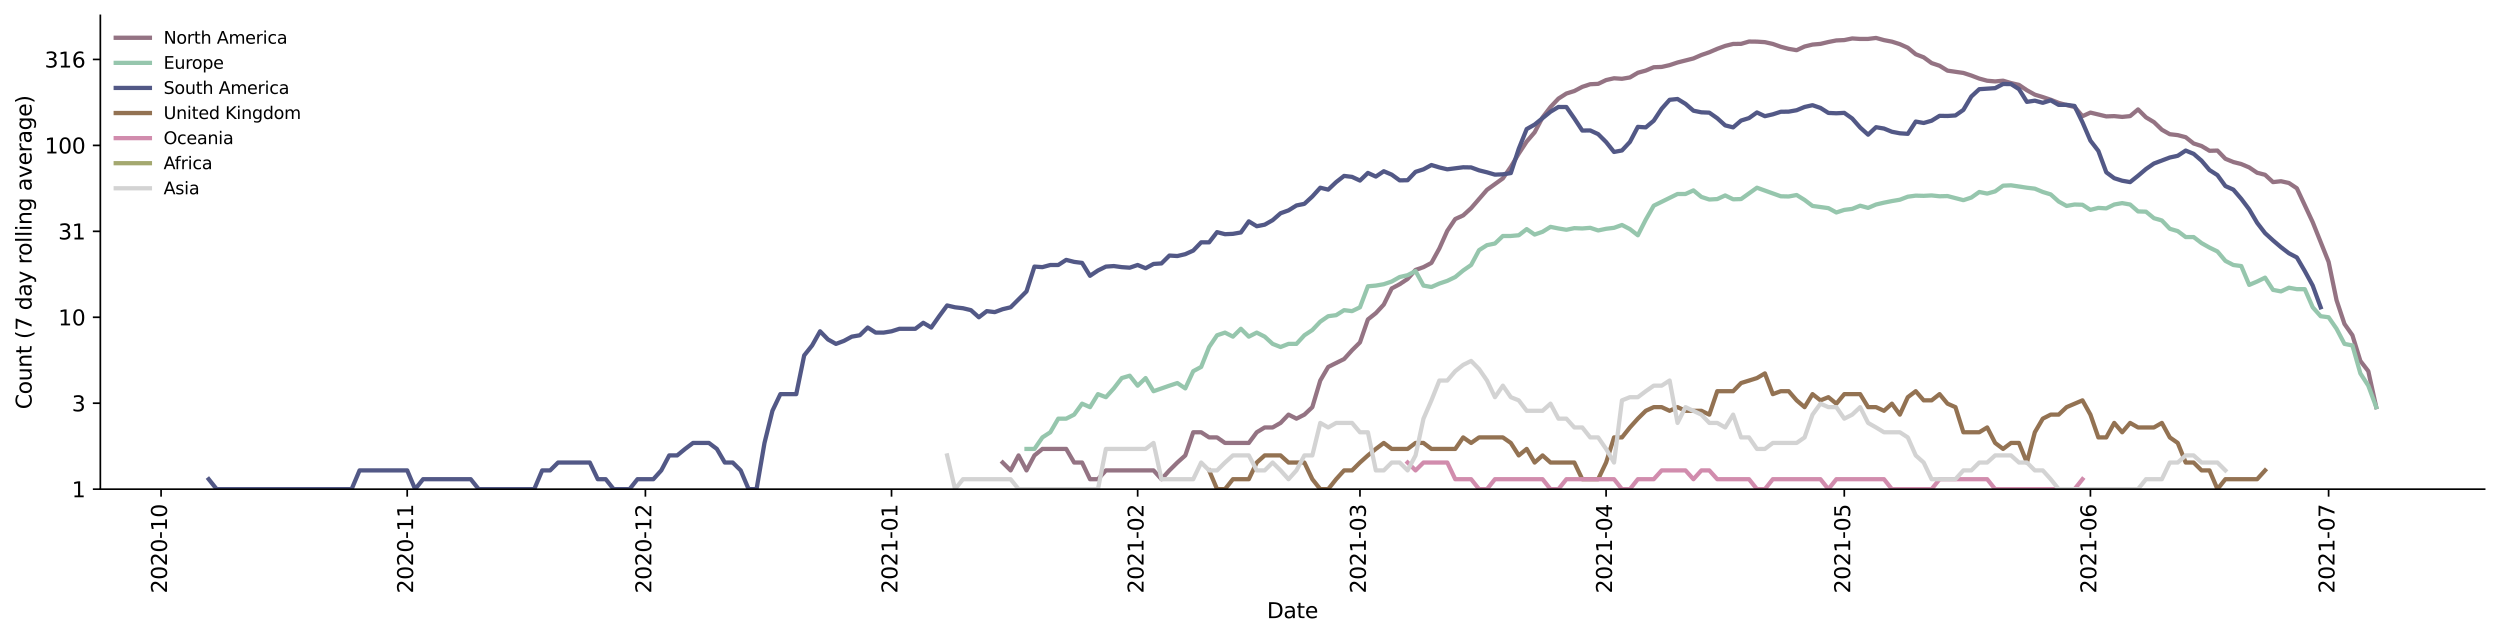 <?xml version="1.0" encoding="utf-8" standalone="no"?>
<!DOCTYPE svg PUBLIC "-//W3C//DTD SVG 1.1//EN"
  "http://www.w3.org/Graphics/SVG/1.1/DTD/svg11.dtd">
<svg height="298.621pt" version="1.1" viewBox="0 0 1170.166 298.621" width="1170.166pt" xmlns="http://www.w3.org/2000/svg" xmlns:xlink="http://www.w3.org/1999/xlink">
 <defs>
  <style type="text/css">*{stroke-linecap:butt;stroke-linejoin:round;}</style>
 </defs>
 <g id="figure_1">
  <g id="patch_1">
   <path d="M 0 298.621 
L 1170.166 298.621 
L 1170.166 0 
L 0 0 
z
" style="fill:#ffffff;"/>
  </g>
  <g id="axes_1">
   <g id="patch_2">
    <path d="M 46.966 228.96 
L 1162.966 228.96 
L 1162.966 7.2 
L 46.966 7.2 
z
" style="fill:#ffffff;"/>
   </g>
   <g id="matplotlib.axis_1">
    <g id="xtick_1">
     <g id="line2d_1">
      <defs>
       <path d="M 0 0 
L 0 3.5 
" id="m2025fc8274" style="stroke:#000000;stroke-width:0.8;"/>
      </defs>
      <g>
       <use style="stroke:#000000;stroke-width:0.8;" x="75.395" xlink:href="#m2025fc8274" y="228.96"/>
      </g>
     </g>
     <g id="text_1">
      <!-- 2020-10 -->
      <g transform="translate(78.155 277.743)rotate(-90)scale(0.1 -0.1)">
       <defs>
        <path d="M 1228 531 
L 3431 531 
L 3431 0 
L 469 0 
L 469 531 
Q 828 903 1448 1529 
Q 2069 2156 2228 2338 
Q 2531 2678 2651 2914 
Q 2772 3150 2772 3378 
Q 2772 3750 2511 3984 
Q 2250 4219 1831 4219 
Q 1534 4219 1204 4116 
Q 875 4013 500 3803 
L 500 4441 
Q 881 4594 1212 4672 
Q 1544 4750 1819 4750 
Q 2544 4750 2975 4387 
Q 3406 4025 3406 3419 
Q 3406 3131 3298 2873 
Q 3191 2616 2906 2266 
Q 2828 2175 2409 1742 
Q 1991 1309 1228 531 
z
" id="DejaVuSans-32" transform="scale(0.016)"/>
        <path d="M 2034 4250 
Q 1547 4250 1301 3770 
Q 1056 3291 1056 2328 
Q 1056 1369 1301 889 
Q 1547 409 2034 409 
Q 2525 409 2770 889 
Q 3016 1369 3016 2328 
Q 3016 3291 2770 3770 
Q 2525 4250 2034 4250 
z
M 2034 4750 
Q 2819 4750 3233 4129 
Q 3647 3509 3647 2328 
Q 3647 1150 3233 529 
Q 2819 -91 2034 -91 
Q 1250 -91 836 529 
Q 422 1150 422 2328 
Q 422 3509 836 4129 
Q 1250 4750 2034 4750 
z
" id="DejaVuSans-30" transform="scale(0.016)"/>
        <path d="M 313 2009 
L 1997 2009 
L 1997 1497 
L 313 1497 
L 313 2009 
z
" id="DejaVuSans-2d" transform="scale(0.016)"/>
        <path d="M 794 531 
L 1825 531 
L 1825 4091 
L 703 3866 
L 703 4441 
L 1819 4666 
L 2450 4666 
L 2450 531 
L 3481 531 
L 3481 0 
L 794 0 
L 794 531 
z
" id="DejaVuSans-31" transform="scale(0.016)"/>
       </defs>
       <use xlink:href="#DejaVuSans-32"/>
       <use x="63.623" xlink:href="#DejaVuSans-30"/>
       <use x="127.246" xlink:href="#DejaVuSans-32"/>
       <use x="190.869" xlink:href="#DejaVuSans-30"/>
       <use x="254.492" xlink:href="#DejaVuSans-2d"/>
       <use x="290.576" xlink:href="#DejaVuSans-31"/>
       <use x="354.199" xlink:href="#DejaVuSans-30"/>
      </g>
     </g>
    </g>
    <g id="xtick_2">
     <g id="line2d_2">
      <g>
       <use style="stroke:#000000;stroke-width:0.8;" x="190.6" xlink:href="#m2025fc8274" y="228.96"/>
      </g>
     </g>
     <g id="text_2">
      <!-- 2020-11 -->
      <g transform="translate(193.359 277.743)rotate(-90)scale(0.1 -0.1)">
       <use xlink:href="#DejaVuSans-32"/>
       <use x="63.623" xlink:href="#DejaVuSans-30"/>
       <use x="127.246" xlink:href="#DejaVuSans-32"/>
       <use x="190.869" xlink:href="#DejaVuSans-30"/>
       <use x="254.492" xlink:href="#DejaVuSans-2d"/>
       <use x="290.576" xlink:href="#DejaVuSans-31"/>
       <use x="354.199" xlink:href="#DejaVuSans-31"/>
      </g>
     </g>
    </g>
    <g id="xtick_3">
     <g id="line2d_3">
      <g>
       <use style="stroke:#000000;stroke-width:0.8;" x="302.089" xlink:href="#m2025fc8274" y="228.96"/>
      </g>
     </g>
     <g id="text_3">
      <!-- 2020-12 -->
      <g transform="translate(304.848 277.743)rotate(-90)scale(0.1 -0.1)">
       <use xlink:href="#DejaVuSans-32"/>
       <use x="63.623" xlink:href="#DejaVuSans-30"/>
       <use x="127.246" xlink:href="#DejaVuSans-32"/>
       <use x="190.869" xlink:href="#DejaVuSans-30"/>
       <use x="254.492" xlink:href="#DejaVuSans-2d"/>
       <use x="290.576" xlink:href="#DejaVuSans-31"/>
       <use x="354.199" xlink:href="#DejaVuSans-32"/>
      </g>
     </g>
    </g>
    <g id="xtick_4">
     <g id="line2d_4">
      <g>
       <use style="stroke:#000000;stroke-width:0.8;" x="417.293" xlink:href="#m2025fc8274" y="228.96"/>
      </g>
     </g>
     <g id="text_4">
      <!-- 2021-01 -->
      <g transform="translate(420.053 277.743)rotate(-90)scale(0.1 -0.1)">
       <use xlink:href="#DejaVuSans-32"/>
       <use x="63.623" xlink:href="#DejaVuSans-30"/>
       <use x="127.246" xlink:href="#DejaVuSans-32"/>
       <use x="190.869" xlink:href="#DejaVuSans-31"/>
       <use x="254.492" xlink:href="#DejaVuSans-2d"/>
       <use x="290.576" xlink:href="#DejaVuSans-30"/>
       <use x="354.199" xlink:href="#DejaVuSans-31"/>
      </g>
     </g>
    </g>
    <g id="xtick_5">
     <g id="line2d_5">
      <g>
       <use style="stroke:#000000;stroke-width:0.8;" x="532.498" xlink:href="#m2025fc8274" y="228.96"/>
      </g>
     </g>
     <g id="text_5">
      <!-- 2021-02 -->
      <g transform="translate(535.257 277.743)rotate(-90)scale(0.1 -0.1)">
       <use xlink:href="#DejaVuSans-32"/>
       <use x="63.623" xlink:href="#DejaVuSans-30"/>
       <use x="127.246" xlink:href="#DejaVuSans-32"/>
       <use x="190.869" xlink:href="#DejaVuSans-31"/>
       <use x="254.492" xlink:href="#DejaVuSans-2d"/>
       <use x="290.576" xlink:href="#DejaVuSans-30"/>
       <use x="354.199" xlink:href="#DejaVuSans-32"/>
      </g>
     </g>
    </g>
    <g id="xtick_6">
     <g id="line2d_6">
      <g>
       <use style="stroke:#000000;stroke-width:0.8;" x="636.554" xlink:href="#m2025fc8274" y="228.96"/>
      </g>
     </g>
     <g id="text_6">
      <!-- 2021-03 -->
      <g transform="translate(639.313 277.743)rotate(-90)scale(0.1 -0.1)">
       <defs>
        <path d="M 2597 2516 
Q 3050 2419 3304 2112 
Q 3559 1806 3559 1356 
Q 3559 666 3084 287 
Q 2609 -91 1734 -91 
Q 1441 -91 1130 -33 
Q 819 25 488 141 
L 488 750 
Q 750 597 1062 519 
Q 1375 441 1716 441 
Q 2309 441 2620 675 
Q 2931 909 2931 1356 
Q 2931 1769 2642 2001 
Q 2353 2234 1838 2234 
L 1294 2234 
L 1294 2753 
L 1863 2753 
Q 2328 2753 2575 2939 
Q 2822 3125 2822 3475 
Q 2822 3834 2567 4026 
Q 2313 4219 1838 4219 
Q 1578 4219 1281 4162 
Q 984 4106 628 3988 
L 628 4550 
Q 988 4650 1302 4700 
Q 1616 4750 1894 4750 
Q 2613 4750 3031 4423 
Q 3450 4097 3450 3541 
Q 3450 3153 3228 2886 
Q 3006 2619 2597 2516 
z
" id="DejaVuSans-33" transform="scale(0.016)"/>
       </defs>
       <use xlink:href="#DejaVuSans-32"/>
       <use x="63.623" xlink:href="#DejaVuSans-30"/>
       <use x="127.246" xlink:href="#DejaVuSans-32"/>
       <use x="190.869" xlink:href="#DejaVuSans-31"/>
       <use x="254.492" xlink:href="#DejaVuSans-2d"/>
       <use x="290.576" xlink:href="#DejaVuSans-30"/>
       <use x="354.199" xlink:href="#DejaVuSans-33"/>
      </g>
     </g>
    </g>
    <g id="xtick_7">
     <g id="line2d_7">
      <g>
       <use style="stroke:#000000;stroke-width:0.8;" x="751.759" xlink:href="#m2025fc8274" y="228.96"/>
      </g>
     </g>
     <g id="text_7">
      <!-- 2021-04 -->
      <g transform="translate(754.518 277.743)rotate(-90)scale(0.1 -0.1)">
       <defs>
        <path d="M 2419 4116 
L 825 1625 
L 2419 1625 
L 2419 4116 
z
M 2253 4666 
L 3047 4666 
L 3047 1625 
L 3713 1625 
L 3713 1100 
L 3047 1100 
L 3047 0 
L 2419 0 
L 2419 1100 
L 313 1100 
L 313 1709 
L 2253 4666 
z
" id="DejaVuSans-34" transform="scale(0.016)"/>
       </defs>
       <use xlink:href="#DejaVuSans-32"/>
       <use x="63.623" xlink:href="#DejaVuSans-30"/>
       <use x="127.246" xlink:href="#DejaVuSans-32"/>
       <use x="190.869" xlink:href="#DejaVuSans-31"/>
       <use x="254.492" xlink:href="#DejaVuSans-2d"/>
       <use x="290.576" xlink:href="#DejaVuSans-30"/>
       <use x="354.199" xlink:href="#DejaVuSans-34"/>
      </g>
     </g>
    </g>
    <g id="xtick_8">
     <g id="line2d_8">
      <g>
       <use style="stroke:#000000;stroke-width:0.8;" x="863.247" xlink:href="#m2025fc8274" y="228.96"/>
      </g>
     </g>
     <g id="text_8">
      <!-- 2021-05 -->
      <g transform="translate(866.007 277.743)rotate(-90)scale(0.1 -0.1)">
       <defs>
        <path d="M 691 4666 
L 3169 4666 
L 3169 4134 
L 1269 4134 
L 1269 2991 
Q 1406 3038 1543 3061 
Q 1681 3084 1819 3084 
Q 2600 3084 3056 2656 
Q 3513 2228 3513 1497 
Q 3513 744 3044 326 
Q 2575 -91 1722 -91 
Q 1428 -91 1123 -41 
Q 819 9 494 109 
L 494 744 
Q 775 591 1075 516 
Q 1375 441 1709 441 
Q 2250 441 2565 725 
Q 2881 1009 2881 1497 
Q 2881 1984 2565 2268 
Q 2250 2553 1709 2553 
Q 1456 2553 1204 2497 
Q 953 2441 691 2322 
L 691 4666 
z
" id="DejaVuSans-35" transform="scale(0.016)"/>
       </defs>
       <use xlink:href="#DejaVuSans-32"/>
       <use x="63.623" xlink:href="#DejaVuSans-30"/>
       <use x="127.246" xlink:href="#DejaVuSans-32"/>
       <use x="190.869" xlink:href="#DejaVuSans-31"/>
       <use x="254.492" xlink:href="#DejaVuSans-2d"/>
       <use x="290.576" xlink:href="#DejaVuSans-30"/>
       <use x="354.199" xlink:href="#DejaVuSans-35"/>
      </g>
     </g>
    </g>
    <g id="xtick_9">
     <g id="line2d_9">
      <g>
       <use style="stroke:#000000;stroke-width:0.8;" x="978.452" xlink:href="#m2025fc8274" y="228.96"/>
      </g>
     </g>
     <g id="text_9">
      <!-- 2021-06 -->
      <g transform="translate(981.212 277.743)rotate(-90)scale(0.1 -0.1)">
       <defs>
        <path d="M 2113 2584 
Q 1688 2584 1439 2293 
Q 1191 2003 1191 1497 
Q 1191 994 1439 701 
Q 1688 409 2113 409 
Q 2538 409 2786 701 
Q 3034 994 3034 1497 
Q 3034 2003 2786 2293 
Q 2538 2584 2113 2584 
z
M 3366 4563 
L 3366 3988 
Q 3128 4100 2886 4159 
Q 2644 4219 2406 4219 
Q 1781 4219 1451 3797 
Q 1122 3375 1075 2522 
Q 1259 2794 1537 2939 
Q 1816 3084 2150 3084 
Q 2853 3084 3261 2657 
Q 3669 2231 3669 1497 
Q 3669 778 3244 343 
Q 2819 -91 2113 -91 
Q 1303 -91 875 529 
Q 447 1150 447 2328 
Q 447 3434 972 4092 
Q 1497 4750 2381 4750 
Q 2619 4750 2861 4703 
Q 3103 4656 3366 4563 
z
" id="DejaVuSans-36" transform="scale(0.016)"/>
       </defs>
       <use xlink:href="#DejaVuSans-32"/>
       <use x="63.623" xlink:href="#DejaVuSans-30"/>
       <use x="127.246" xlink:href="#DejaVuSans-32"/>
       <use x="190.869" xlink:href="#DejaVuSans-31"/>
       <use x="254.492" xlink:href="#DejaVuSans-2d"/>
       <use x="290.576" xlink:href="#DejaVuSans-30"/>
       <use x="354.199" xlink:href="#DejaVuSans-36"/>
      </g>
     </g>
    </g>
    <g id="xtick_10">
     <g id="line2d_10">
      <g>
       <use style="stroke:#000000;stroke-width:0.8;" x="1089.941" xlink:href="#m2025fc8274" y="228.96"/>
      </g>
     </g>
     <g id="text_10">
      <!-- 2021-07 -->
      <g transform="translate(1092.7 277.743)rotate(-90)scale(0.1 -0.1)">
       <defs>
        <path d="M 525 4666 
L 3525 4666 
L 3525 4397 
L 1831 0 
L 1172 0 
L 2766 4134 
L 525 4134 
L 525 4666 
z
" id="DejaVuSans-37" transform="scale(0.016)"/>
       </defs>
       <use xlink:href="#DejaVuSans-32"/>
       <use x="63.623" xlink:href="#DejaVuSans-30"/>
       <use x="127.246" xlink:href="#DejaVuSans-32"/>
       <use x="190.869" xlink:href="#DejaVuSans-31"/>
       <use x="254.492" xlink:href="#DejaVuSans-2d"/>
       <use x="290.576" xlink:href="#DejaVuSans-30"/>
       <use x="354.199" xlink:href="#DejaVuSans-37"/>
      </g>
     </g>
    </g>
    <g id="text_11">
     <!-- Date -->
     <g transform="translate(593.015 289.341)scale(0.1 -0.1)">
      <defs>
       <path d="M 1259 4147 
L 1259 519 
L 2022 519 
Q 2988 519 3436 956 
Q 3884 1394 3884 2338 
Q 3884 3275 3436 3711 
Q 2988 4147 2022 4147 
L 1259 4147 
z
M 628 4666 
L 1925 4666 
Q 3281 4666 3915 4102 
Q 4550 3538 4550 2338 
Q 4550 1131 3912 565 
Q 3275 0 1925 0 
L 628 0 
L 628 4666 
z
" id="DejaVuSans-44" transform="scale(0.016)"/>
       <path d="M 2194 1759 
Q 1497 1759 1228 1600 
Q 959 1441 959 1056 
Q 959 750 1161 570 
Q 1363 391 1709 391 
Q 2188 391 2477 730 
Q 2766 1069 2766 1631 
L 2766 1759 
L 2194 1759 
z
M 3341 1997 
L 3341 0 
L 2766 0 
L 2766 531 
Q 2569 213 2275 61 
Q 1981 -91 1556 -91 
Q 1019 -91 701 211 
Q 384 513 384 1019 
Q 384 1609 779 1909 
Q 1175 2209 1959 2209 
L 2766 2209 
L 2766 2266 
Q 2766 2663 2505 2880 
Q 2244 3097 1772 3097 
Q 1472 3097 1187 3025 
Q 903 2953 641 2809 
L 641 3341 
Q 956 3463 1253 3523 
Q 1550 3584 1831 3584 
Q 2591 3584 2966 3190 
Q 3341 2797 3341 1997 
z
" id="DejaVuSans-61" transform="scale(0.016)"/>
       <path d="M 1172 4494 
L 1172 3500 
L 2356 3500 
L 2356 3053 
L 1172 3053 
L 1172 1153 
Q 1172 725 1289 603 
Q 1406 481 1766 481 
L 2356 481 
L 2356 0 
L 1766 0 
Q 1100 0 847 248 
Q 594 497 594 1153 
L 594 3053 
L 172 3053 
L 172 3500 
L 594 3500 
L 594 4494 
L 1172 4494 
z
" id="DejaVuSans-74" transform="scale(0.016)"/>
       <path d="M 3597 1894 
L 3597 1613 
L 953 1613 
Q 991 1019 1311 708 
Q 1631 397 2203 397 
Q 2534 397 2845 478 
Q 3156 559 3463 722 
L 3463 178 
Q 3153 47 2828 -22 
Q 2503 -91 2169 -91 
Q 1331 -91 842 396 
Q 353 884 353 1716 
Q 353 2575 817 3079 
Q 1281 3584 2069 3584 
Q 2775 3584 3186 3129 
Q 3597 2675 3597 1894 
z
M 3022 2063 
Q 3016 2534 2758 2815 
Q 2500 3097 2075 3097 
Q 1594 3097 1305 2825 
Q 1016 2553 972 2059 
L 3022 2063 
z
" id="DejaVuSans-65" transform="scale(0.016)"/>
      </defs>
      <use xlink:href="#DejaVuSans-44"/>
      <use x="77.002" xlink:href="#DejaVuSans-61"/>
      <use x="138.281" xlink:href="#DejaVuSans-74"/>
      <use x="177.49" xlink:href="#DejaVuSans-65"/>
     </g>
    </g>
   </g>
   <g id="matplotlib.axis_2">
    <g id="ytick_1">
     <g id="line2d_11">
      <defs>
       <path d="M 0 0 
L -3.5 0 
" id="m198f42c43d" style="stroke:#000000;stroke-width:0.8;"/>
      </defs>
      <g>
       <use style="stroke:#000000;stroke-width:0.8;" x="46.966" xlink:href="#m198f42c43d" y="228.96"/>
      </g>
     </g>
     <g id="text_12">
      <!-- 1 -->
      <g transform="translate(33.603 232.759)scale(0.1 -0.1)">
       <use xlink:href="#DejaVuSans-31"/>
      </g>
     </g>
    </g>
    <g id="ytick_2">
     <g id="line2d_12">
      <g>
       <use style="stroke:#000000;stroke-width:0.8;" x="46.966" xlink:href="#m198f42c43d" y="188.732"/>
      </g>
     </g>
     <g id="text_13">
      <!-- 3 -->
      <g transform="translate(33.603 192.531)scale(0.1 -0.1)">
       <use xlink:href="#DejaVuSans-33"/>
      </g>
     </g>
    </g>
    <g id="ytick_3">
     <g id="line2d_13">
      <g>
       <use style="stroke:#000000;stroke-width:0.8;" x="46.966" xlink:href="#m198f42c43d" y="148.503"/>
      </g>
     </g>
     <g id="text_14">
      <!-- 10 -->
      <g transform="translate(27.241 152.303)scale(0.1 -0.1)">
       <use xlink:href="#DejaVuSans-31"/>
       <use x="63.623" xlink:href="#DejaVuSans-30"/>
      </g>
     </g>
    </g>
    <g id="ytick_4">
     <g id="line2d_14">
      <g>
       <use style="stroke:#000000;stroke-width:0.8;" x="46.966" xlink:href="#m198f42c43d" y="108.275"/>
      </g>
     </g>
     <g id="text_15">
      <!-- 31 -->
      <g transform="translate(27.241 112.074)scale(0.1 -0.1)">
       <use xlink:href="#DejaVuSans-33"/>
       <use x="63.623" xlink:href="#DejaVuSans-31"/>
      </g>
     </g>
    </g>
    <g id="ytick_5">
     <g id="line2d_15">
      <g>
       <use style="stroke:#000000;stroke-width:0.8;" x="46.966" xlink:href="#m198f42c43d" y="68.047"/>
      </g>
     </g>
     <g id="text_16">
      <!-- 100 -->
      <g transform="translate(20.878 71.846)scale(0.1 -0.1)">
       <use xlink:href="#DejaVuSans-31"/>
       <use x="63.623" xlink:href="#DejaVuSans-30"/>
       <use x="127.246" xlink:href="#DejaVuSans-30"/>
      </g>
     </g>
    </g>
    <g id="ytick_6">
     <g id="line2d_16">
      <g>
       <use style="stroke:#000000;stroke-width:0.8;" x="46.966" xlink:href="#m198f42c43d" y="27.819"/>
      </g>
     </g>
     <g id="text_17">
      <!-- 316 -->
      <g transform="translate(20.878 31.618)scale(0.1 -0.1)">
       <use xlink:href="#DejaVuSans-33"/>
       <use x="63.623" xlink:href="#DejaVuSans-31"/>
       <use x="127.246" xlink:href="#DejaVuSans-36"/>
      </g>
     </g>
    </g>
    <g id="text_18">
     <!-- Count (7 day rolling average) -->
     <g transform="translate(14.798 191.548)rotate(-90)scale(0.1 -0.1)">
      <defs>
       <path d="M 4122 4306 
L 4122 3641 
Q 3803 3938 3442 4084 
Q 3081 4231 2675 4231 
Q 1875 4231 1450 3742 
Q 1025 3253 1025 2328 
Q 1025 1406 1450 917 
Q 1875 428 2675 428 
Q 3081 428 3442 575 
Q 3803 722 4122 1019 
L 4122 359 
Q 3791 134 3420 21 
Q 3050 -91 2638 -91 
Q 1578 -91 968 557 
Q 359 1206 359 2328 
Q 359 3453 968 4101 
Q 1578 4750 2638 4750 
Q 3056 4750 3426 4639 
Q 3797 4528 4122 4306 
z
" id="DejaVuSans-43" transform="scale(0.016)"/>
       <path d="M 1959 3097 
Q 1497 3097 1228 2736 
Q 959 2375 959 1747 
Q 959 1119 1226 758 
Q 1494 397 1959 397 
Q 2419 397 2687 759 
Q 2956 1122 2956 1747 
Q 2956 2369 2687 2733 
Q 2419 3097 1959 3097 
z
M 1959 3584 
Q 2709 3584 3137 3096 
Q 3566 2609 3566 1747 
Q 3566 888 3137 398 
Q 2709 -91 1959 -91 
Q 1206 -91 779 398 
Q 353 888 353 1747 
Q 353 2609 779 3096 
Q 1206 3584 1959 3584 
z
" id="DejaVuSans-6f" transform="scale(0.016)"/>
       <path d="M 544 1381 
L 544 3500 
L 1119 3500 
L 1119 1403 
Q 1119 906 1312 657 
Q 1506 409 1894 409 
Q 2359 409 2629 706 
Q 2900 1003 2900 1516 
L 2900 3500 
L 3475 3500 
L 3475 0 
L 2900 0 
L 2900 538 
Q 2691 219 2414 64 
Q 2138 -91 1772 -91 
Q 1169 -91 856 284 
Q 544 659 544 1381 
z
M 1991 3584 
L 1991 3584 
z
" id="DejaVuSans-75" transform="scale(0.016)"/>
       <path d="M 3513 2113 
L 3513 0 
L 2938 0 
L 2938 2094 
Q 2938 2591 2744 2837 
Q 2550 3084 2163 3084 
Q 1697 3084 1428 2787 
Q 1159 2491 1159 1978 
L 1159 0 
L 581 0 
L 581 3500 
L 1159 3500 
L 1159 2956 
Q 1366 3272 1645 3428 
Q 1925 3584 2291 3584 
Q 2894 3584 3203 3211 
Q 3513 2838 3513 2113 
z
" id="DejaVuSans-6e" transform="scale(0.016)"/>
       <path id="DejaVuSans-20" transform="scale(0.016)"/>
       <path d="M 1984 4856 
Q 1566 4138 1362 3434 
Q 1159 2731 1159 2009 
Q 1159 1288 1364 580 
Q 1569 -128 1984 -844 
L 1484 -844 
Q 1016 -109 783 600 
Q 550 1309 550 2009 
Q 550 2706 781 3412 
Q 1013 4119 1484 4856 
L 1984 4856 
z
" id="DejaVuSans-28" transform="scale(0.016)"/>
       <path d="M 2906 2969 
L 2906 4863 
L 3481 4863 
L 3481 0 
L 2906 0 
L 2906 525 
Q 2725 213 2448 61 
Q 2172 -91 1784 -91 
Q 1150 -91 751 415 
Q 353 922 353 1747 
Q 353 2572 751 3078 
Q 1150 3584 1784 3584 
Q 2172 3584 2448 3432 
Q 2725 3281 2906 2969 
z
M 947 1747 
Q 947 1113 1208 752 
Q 1469 391 1925 391 
Q 2381 391 2643 752 
Q 2906 1113 2906 1747 
Q 2906 2381 2643 2742 
Q 2381 3103 1925 3103 
Q 1469 3103 1208 2742 
Q 947 2381 947 1747 
z
" id="DejaVuSans-64" transform="scale(0.016)"/>
       <path d="M 2059 -325 
Q 1816 -950 1584 -1140 
Q 1353 -1331 966 -1331 
L 506 -1331 
L 506 -850 
L 844 -850 
Q 1081 -850 1212 -737 
Q 1344 -625 1503 -206 
L 1606 56 
L 191 3500 
L 800 3500 
L 1894 763 
L 2988 3500 
L 3597 3500 
L 2059 -325 
z
" id="DejaVuSans-79" transform="scale(0.016)"/>
       <path d="M 2631 2963 
Q 2534 3019 2420 3045 
Q 2306 3072 2169 3072 
Q 1681 3072 1420 2755 
Q 1159 2438 1159 1844 
L 1159 0 
L 581 0 
L 581 3500 
L 1159 3500 
L 1159 2956 
Q 1341 3275 1631 3429 
Q 1922 3584 2338 3584 
Q 2397 3584 2469 3576 
Q 2541 3569 2628 3553 
L 2631 2963 
z
" id="DejaVuSans-72" transform="scale(0.016)"/>
       <path d="M 603 4863 
L 1178 4863 
L 1178 0 
L 603 0 
L 603 4863 
z
" id="DejaVuSans-6c" transform="scale(0.016)"/>
       <path d="M 603 3500 
L 1178 3500 
L 1178 0 
L 603 0 
L 603 3500 
z
M 603 4863 
L 1178 4863 
L 1178 4134 
L 603 4134 
L 603 4863 
z
" id="DejaVuSans-69" transform="scale(0.016)"/>
       <path d="M 2906 1791 
Q 2906 2416 2648 2759 
Q 2391 3103 1925 3103 
Q 1463 3103 1205 2759 
Q 947 2416 947 1791 
Q 947 1169 1205 825 
Q 1463 481 1925 481 
Q 2391 481 2648 825 
Q 2906 1169 2906 1791 
z
M 3481 434 
Q 3481 -459 3084 -895 
Q 2688 -1331 1869 -1331 
Q 1566 -1331 1297 -1286 
Q 1028 -1241 775 -1147 
L 775 -588 
Q 1028 -725 1275 -790 
Q 1522 -856 1778 -856 
Q 2344 -856 2625 -561 
Q 2906 -266 2906 331 
L 2906 616 
Q 2728 306 2450 153 
Q 2172 0 1784 0 
Q 1141 0 747 490 
Q 353 981 353 1791 
Q 353 2603 747 3093 
Q 1141 3584 1784 3584 
Q 2172 3584 2450 3431 
Q 2728 3278 2906 2969 
L 2906 3500 
L 3481 3500 
L 3481 434 
z
" id="DejaVuSans-67" transform="scale(0.016)"/>
       <path d="M 191 3500 
L 800 3500 
L 1894 563 
L 2988 3500 
L 3597 3500 
L 2284 0 
L 1503 0 
L 191 3500 
z
" id="DejaVuSans-76" transform="scale(0.016)"/>
       <path d="M 513 4856 
L 1013 4856 
Q 1481 4119 1714 3412 
Q 1947 2706 1947 2009 
Q 1947 1309 1714 600 
Q 1481 -109 1013 -844 
L 513 -844 
Q 928 -128 1133 580 
Q 1338 1288 1338 2009 
Q 1338 2731 1133 3434 
Q 928 4138 513 4856 
z
" id="DejaVuSans-29" transform="scale(0.016)"/>
      </defs>
      <use xlink:href="#DejaVuSans-43"/>
      <use x="69.824" xlink:href="#DejaVuSans-6f"/>
      <use x="131.006" xlink:href="#DejaVuSans-75"/>
      <use x="194.385" xlink:href="#DejaVuSans-6e"/>
      <use x="257.764" xlink:href="#DejaVuSans-74"/>
      <use x="296.973" xlink:href="#DejaVuSans-20"/>
      <use x="328.76" xlink:href="#DejaVuSans-28"/>
      <use x="367.773" xlink:href="#DejaVuSans-37"/>
      <use x="431.396" xlink:href="#DejaVuSans-20"/>
      <use x="463.184" xlink:href="#DejaVuSans-64"/>
      <use x="526.66" xlink:href="#DejaVuSans-61"/>
      <use x="587.939" xlink:href="#DejaVuSans-79"/>
      <use x="647.119" xlink:href="#DejaVuSans-20"/>
      <use x="678.906" xlink:href="#DejaVuSans-72"/>
      <use x="717.77" xlink:href="#DejaVuSans-6f"/>
      <use x="778.951" xlink:href="#DejaVuSans-6c"/>
      <use x="806.734" xlink:href="#DejaVuSans-6c"/>
      <use x="834.518" xlink:href="#DejaVuSans-69"/>
      <use x="862.301" xlink:href="#DejaVuSans-6e"/>
      <use x="925.68" xlink:href="#DejaVuSans-67"/>
      <use x="989.156" xlink:href="#DejaVuSans-20"/>
      <use x="1020.943" xlink:href="#DejaVuSans-61"/>
      <use x="1082.223" xlink:href="#DejaVuSans-76"/>
      <use x="1141.402" xlink:href="#DejaVuSans-65"/>
      <use x="1202.926" xlink:href="#DejaVuSans-72"/>
      <use x="1244.039" xlink:href="#DejaVuSans-61"/>
      <use x="1305.318" xlink:href="#DejaVuSans-67"/>
      <use x="1368.795" xlink:href="#DejaVuSans-65"/>
      <use x="1430.318" xlink:href="#DejaVuSans-29"/>
     </g>
    </g>
   </g>
   <g id="line2d_17">
    <path clip-path="url(#pd29e80f7ad)" d="M 469.321 216.497 
L 473.038 220.179 
L 476.754 213.167 
L 480.47 220.179 
L 484.186 213.167 
L 487.903 210.126 
L 499.052 210.126 
L 502.768 216.497 
L 506.484 216.497 
L 510.2 224.294 
L 513.917 224.294 
L 517.633 220.179 
L 539.931 220.179 
L 543.647 224.294 
L 547.363 220.179 
L 551.08 216.497 
L 554.796 213.167 
L 558.512 202.329 
L 562.228 202.329 
L 565.945 204.74 
L 569.661 204.74 
L 573.377 207.33 
L 584.526 207.33 
L 588.242 202.329 
L 591.959 200.074 
L 595.675 200.074 
L 599.391 197.956 
L 603.107 194.07 
L 606.824 195.959 
L 610.54 194.07 
L 614.256 190.572 
L 617.973 178.11 
L 621.689 171.739 
L 629.121 168.057 
L 632.838 163.942 
L 636.554 160.26 
L 640.27 149.516 
L 643.987 146.562 
L 647.703 142.551 
L 651.419 135.008 
L 655.135 133.029 
L 658.852 130.555 
L 662.568 126.34 
L 666.284 125.04 
L 670.001 123.057 
L 673.717 116.287 
L 677.433 108.017 
L 681.149 102.519 
L 684.866 100.821 
L 688.582 97.421 
L 696.015 88.846 
L 703.447 83.485 
L 707.163 78.099 
L 710.88 71.895 
L 714.596 66.247 
L 718.312 61.927 
L 722.029 54.926 
L 725.745 50.098 
L 729.461 46.149 
L 733.177 43.777 
L 736.894 42.601 
L 740.61 40.656 
L 744.326 39.424 
L 748.043 39.249 
L 751.759 37.477 
L 755.475 36.634 
L 759.191 36.879 
L 762.908 36.25 
L 766.624 34.05 
L 770.34 33.028 
L 774.057 31.469 
L 777.773 31.329 
L 781.489 30.484 
L 785.205 29.246 
L 792.638 27.357 
L 796.354 25.744 
L 800.071 24.459 
L 803.787 22.861 
L 807.503 21.492 
L 811.219 20.569 
L 814.936 20.53 
L 818.652 19.445 
L 822.368 19.495 
L 826.085 19.732 
L 829.801 20.569 
L 833.517 21.889 
L 837.233 22.875 
L 840.95 23.497 
L 844.666 21.769 
L 848.382 20.865 
L 852.098 20.543 
L 855.815 19.657 
L 859.531 18.927 
L 863.247 18.757 
L 866.964 17.998 
L 870.68 18.237 
L 874.396 18.213 
L 878.112 17.76 
L 881.829 18.781 
L 885.545 19.495 
L 889.261 20.671 
L 892.978 22.345 
L 896.694 25.389 
L 900.41 26.832 
L 904.126 29.526 
L 907.843 30.775 
L 911.559 33.065 
L 918.992 34.145 
L 922.708 35.358 
L 926.424 36.777 
L 930.14 37.791 
L 933.857 38.107 
L 937.573 37.77 
L 941.289 38.878 
L 945.006 39.734 
L 948.722 42.241 
L 952.438 44.304 
L 956.154 45.436 
L 959.871 46.686 
L 963.587 48.152 
L 967.303 49.184 
L 971.02 50.068 
L 974.736 54.382 
L 978.452 52.701 
L 985.885 54.483 
L 989.601 54.348 
L 993.317 54.721 
L 997.034 54.348 
L 1000.75 51.221 
L 1004.466 54.926 
L 1008.182 57.156 
L 1011.899 60.732 
L 1015.615 62.818 
L 1019.331 63.25 
L 1023.048 64.221 
L 1026.764 67.16 
L 1030.48 68.348 
L 1034.196 70.583 
L 1037.913 70.475 
L 1041.629 74.318 
L 1045.345 75.844 
L 1049.062 76.793 
L 1052.778 78.366 
L 1056.494 80.868 
L 1060.21 81.817 
L 1063.927 85.237 
L 1067.643 84.831 
L 1071.359 85.647 
L 1075.076 88.129 
L 1082.508 104.024 
L 1089.941 122.579 
L 1093.657 140.507 
L 1097.373 151.635 
L 1101.09 156.93 
L 1104.806 168.942 
L 1108.522 173.736 
L 1112.238 190.572 
L 1112.238 190.572 
" style="fill:none;stroke:#947383;stroke-linecap:square;stroke-width:2;"/>
   </g>
   <g id="line2d_18">
    <path clip-path="url(#pd29e80f7ad)" d="M 480.47 210.126 
L 484.186 210.126 
L 487.903 204.74 
L 491.619 202.329 
L 495.335 195.959 
L 499.052 195.959 
L 502.768 194.07 
L 506.484 188.947 
L 510.2 190.572 
L 513.917 184.48 
L 517.633 185.907 
L 521.349 181.791 
L 525.066 176.964 
L 528.782 175.854 
L 532.498 180.52 
L 536.214 176.964 
L 539.931 183.11 
L 547.363 180.52 
L 551.08 179.294 
L 554.796 181.791 
L 558.512 173.736 
L 562.228 171.739 
L 565.945 162.422 
L 569.661 156.93 
L 573.377 155.682 
L 577.093 157.571 
L 580.81 153.89 
L 584.526 157.571 
L 588.242 155.682 
L 591.959 157.571 
L 595.675 160.966 
L 599.391 162.422 
L 603.107 160.966 
L 606.824 160.966 
L 610.54 156.93 
L 614.256 154.477 
L 617.973 150.559 
L 621.689 148.008 
L 625.405 147.519 
L 629.121 145.173 
L 632.838 145.63 
L 636.554 143.838 
L 640.27 134.005 
L 643.987 133.676 
L 647.703 133.029 
L 651.419 131.77 
L 655.135 129.67 
L 658.852 128.807 
L 662.568 126.873 
L 666.284 133.676 
L 670.001 134.336 
L 673.717 132.71 
L 677.433 131.462 
L 681.149 129.67 
L 684.866 126.605 
L 688.582 124.035 
L 692.298 117.091 
L 696.015 114.734 
L 699.731 113.983 
L 703.447 110.45 
L 707.163 110.45 
L 710.88 110.116 
L 714.596 107.242 
L 718.312 109.785 
L 722.029 108.49 
L 725.745 106.186 
L 729.461 106.937 
L 733.177 107.55 
L 736.894 106.786 
L 740.61 106.937 
L 744.326 106.635 
L 748.043 107.861 
L 751.759 107.089 
L 755.475 106.635 
L 759.191 105.305 
L 762.908 107.242 
L 766.624 110.116 
L 770.34 102.788 
L 774.057 96.283 
L 785.205 90.8 
L 788.922 90.8 
L 792.638 89.118 
L 796.354 92.167 
L 800.071 93.382 
L 803.787 93.177 
L 807.503 91.477 
L 811.219 93.28 
L 814.936 93.177 
L 822.368 87.864 
L 833.517 91.87 
L 837.233 91.968 
L 840.95 91.282 
L 844.666 93.589 
L 848.382 96.395 
L 855.815 97.421 
L 859.531 99.445 
L 863.247 98.24 
L 866.964 97.77 
L 870.68 96.283 
L 874.396 97.305 
L 878.112 95.727 
L 881.829 94.856 
L 885.545 94.112 
L 889.261 93.486 
L 892.978 92.068 
L 896.694 91.575 
L 900.41 91.673 
L 904.126 91.477 
L 907.843 91.87 
L 911.559 91.771 
L 918.992 93.693 
L 922.708 92.467 
L 926.424 89.856 
L 930.14 90.609 
L 933.857 89.578 
L 937.573 86.909 
L 941.289 86.738 
L 948.722 87.864 
L 952.438 88.307 
L 956.154 89.856 
L 959.871 90.992 
L 963.587 94.323 
L 967.303 96.395 
L 971.02 95.727 
L 974.736 95.837 
L 978.452 98.24 
L 982.168 97.305 
L 985.885 97.537 
L 989.601 95.727 
L 993.317 95.072 
L 997.034 95.727 
L 1000.75 98.958 
L 1004.466 99.079 
L 1008.182 102.12 
L 1011.899 103.195 
L 1015.615 107.089 
L 1019.331 108.174 
L 1023.048 110.958 
L 1026.764 110.958 
L 1030.48 113.797 
L 1034.196 115.893 
L 1037.913 117.706 
L 1041.629 122.107 
L 1045.345 124.035 
L 1049.062 124.534 
L 1052.778 133.351 
L 1056.494 131.77 
L 1060.21 129.962 
L 1063.927 135.693 
L 1067.643 136.392 
L 1071.359 134.67 
L 1075.076 135.349 
L 1078.792 135.349 
L 1082.508 143.838 
L 1086.224 148.008 
L 1089.941 148.503 
L 1093.657 153.89 
L 1097.373 160.966 
L 1101.09 161.687 
L 1104.806 174.779 
L 1108.522 180.52 
L 1112.238 190.572 
L 1112.238 190.572 
" style="fill:none;stroke:#96c6ad;stroke-linecap:square;stroke-width:2;"/>
   </g>
   <g id="line2d_19">
    <path clip-path="url(#pd29e80f7ad)" d="M 97.693 224.294 
L 101.409 228.96 
L 164.586 228.96 
L 168.302 220.179 
L 190.6 220.179 
L 194.316 228.96 
L 198.033 224.294 
L 220.33 224.294 
L 224.047 228.96 
L 250.061 228.96 
L 253.777 220.179 
L 257.493 220.179 
L 261.209 216.497 
L 276.075 216.497 
L 279.791 224.294 
L 283.507 224.294 
L 287.223 228.96 
L 294.656 228.96 
L 298.372 224.294 
L 305.805 224.294 
L 309.521 220.179 
L 313.237 213.167 
L 316.954 213.167 
L 320.67 210.126 
L 324.386 207.33 
L 331.819 207.33 
L 335.535 210.126 
L 339.251 216.497 
L 342.968 216.497 
L 346.684 220.179 
L 350.4 228.96 
L 354.116 228.96 
L 357.833 207.33 
L 361.549 192.277 
L 365.265 184.48 
L 372.698 184.48 
L 376.414 166.353 
L 380.13 161.687 
L 383.847 155.074 
L 387.563 158.89 
L 391.279 160.966 
L 394.996 159.568 
L 398.712 157.571 
L 402.428 156.93 
L 406.144 153.312 
L 409.861 155.682 
L 413.577 155.682 
L 417.293 155.074 
L 421.01 153.89 
L 428.442 153.89 
L 432.158 151.093 
L 435.875 153.312 
L 439.591 148.008 
L 443.307 142.975 
L 447.024 143.838 
L 450.74 144.277 
L 454.456 145.173 
L 458.172 148.503 
L 461.889 145.63 
L 465.605 146.093 
L 469.321 144.722 
L 473.038 143.838 
L 480.47 136.392 
L 484.186 124.786 
L 487.903 125.04 
L 491.619 124.035 
L 495.335 124.035 
L 499.052 121.641 
L 502.768 122.579 
L 506.484 123.057 
L 510.2 129.092 
L 513.917 126.605 
L 517.633 124.786 
L 521.349 124.534 
L 525.066 125.04 
L 528.782 125.296 
L 532.498 124.035 
L 536.214 125.554 
L 539.931 123.543 
L 543.647 123.299 
L 547.363 119.618 
L 551.08 119.837 
L 554.796 118.969 
L 558.512 117.294 
L 562.228 113.43 
L 565.945 113.43 
L 569.661 108.65 
L 573.377 109.62 
L 577.093 109.457 
L 580.81 108.809 
L 584.526 103.607 
L 588.242 105.89 
L 591.959 105.16 
L 595.675 103.059 
L 599.391 99.815 
L 603.107 98.478 
L 606.824 96.171 
L 610.54 95.398 
L 614.256 91.968 
L 617.973 87.864 
L 621.689 88.755 
L 625.405 85.237 
L 629.121 82.34 
L 632.838 82.793 
L 636.554 84.51 
L 640.27 80.94 
L 643.987 82.641 
L 647.703 80.155 
L 651.419 81.744 
L 655.135 84.43 
L 658.852 84.35 
L 662.568 80.438 
L 666.284 79.249 
L 670.001 77.244 
L 673.717 78.366 
L 677.433 79.249 
L 684.866 78.299 
L 688.582 78.366 
L 692.298 79.734 
L 696.015 80.653 
L 699.731 81.744 
L 703.447 81.596 
L 707.163 81.012 
L 710.88 69.63 
L 714.596 60.41 
L 718.312 58.308 
L 725.745 52.285 
L 729.461 50.068 
L 733.177 50.098 
L 736.894 55.444 
L 740.61 61.099 
L 744.326 61.058 
L 748.043 62.775 
L 751.759 66.485 
L 755.475 71.123 
L 759.191 70.422 
L 762.908 66.437 
L 766.624 59.382 
L 770.34 59.617 
L 774.057 56.504 
L 777.773 50.883 
L 781.489 46.713 
L 785.205 46.336 
L 788.922 48.607 
L 792.638 51.812 
L 796.354 52.573 
L 800.071 52.733 
L 803.787 55.34 
L 807.503 58.688 
L 811.219 59.617 
L 814.936 56.433 
L 818.652 55.271 
L 822.368 52.637 
L 826.085 54.382 
L 829.801 53.515 
L 833.517 52.317 
L 837.233 52.254 
L 840.95 51.593 
L 844.666 50.068 
L 848.382 49.242 
L 852.098 50.519 
L 855.815 52.862 
L 859.531 53.024 
L 863.247 52.83 
L 866.964 55.479 
L 870.68 59.695 
L 874.396 63.033 
L 878.112 59.538 
L 881.829 60.17 
L 885.545 61.676 
L 889.261 62.391 
L 892.978 62.646 
L 896.694 56.901 
L 900.41 57.561 
L 904.126 56.504 
L 907.843 54.214 
L 911.559 54.281 
L 915.275 54.046 
L 918.992 51.437 
L 922.708 45.175 
L 926.424 41.744 
L 933.857 41.254 
L 937.573 39.314 
L 941.289 39.358 
L 945.006 41.72 
L 948.722 47.675 
L 952.438 47.122 
L 956.154 48.124 
L 959.871 46.958 
L 963.587 49.097 
L 967.303 49.068 
L 971.02 49.594 
L 974.736 57.229 
L 978.452 65.823 
L 982.168 70.636 
L 985.885 80.653 
L 989.601 83.408 
L 993.317 84.59 
L 997.034 85.237 
L 1000.75 82.264 
L 1004.466 79.112 
L 1008.182 76.537 
L 1015.615 73.726 
L 1019.331 72.913 
L 1023.048 70.475 
L 1026.764 72.007 
L 1030.48 75.225 
L 1034.196 79.595 
L 1037.913 81.966 
L 1041.629 87.081 
L 1045.345 88.755 
L 1049.062 93.075 
L 1052.778 98.004 
L 1056.494 104.304 
L 1060.21 109.132 
L 1063.927 112.527 
L 1067.643 115.697 
L 1071.359 118.543 
L 1075.076 120.502 
L 1078.792 126.873 
L 1082.508 133.676 
L 1086.224 143.838 
L 1086.224 143.838 
" style="fill:none;stroke:#525886;stroke-linecap:square;stroke-width:2;"/>
   </g>
   <g id="line2d_20">
    <path clip-path="url(#pd29e80f7ad)" d="M 565.945 220.179 
L 569.661 228.96 
L 573.377 228.96 
L 577.093 224.294 
L 584.526 224.294 
L 588.242 216.497 
L 591.959 213.167 
L 599.391 213.167 
L 603.107 216.497 
L 610.54 216.497 
L 614.256 224.294 
L 617.973 228.96 
L 621.689 228.96 
L 625.405 224.294 
L 629.121 220.179 
L 632.838 220.179 
L 636.554 216.497 
L 640.27 213.167 
L 643.987 210.126 
L 647.703 207.33 
L 651.419 210.126 
L 658.852 210.126 
L 662.568 207.33 
L 666.284 207.33 
L 670.001 210.126 
L 681.149 210.126 
L 684.866 204.74 
L 688.582 207.33 
L 692.298 204.74 
L 703.447 204.74 
L 707.163 207.33 
L 710.88 213.167 
L 714.596 210.126 
L 718.312 216.497 
L 722.029 213.167 
L 725.745 216.497 
L 736.894 216.497 
L 740.61 224.294 
L 748.043 224.294 
L 751.759 216.497 
L 755.475 204.74 
L 759.191 204.74 
L 762.908 200.074 
L 766.624 195.959 
L 770.34 192.277 
L 774.057 190.572 
L 777.773 190.572 
L 781.489 192.277 
L 785.205 190.572 
L 788.922 192.277 
L 796.354 192.277 
L 800.071 194.07 
L 803.787 183.11 
L 811.219 183.11 
L 814.936 179.294 
L 822.368 176.964 
L 826.085 174.779 
L 829.801 184.48 
L 833.517 183.11 
L 837.233 183.11 
L 840.95 187.394 
L 844.666 190.572 
L 848.382 184.48 
L 852.098 187.394 
L 855.815 185.907 
L 859.531 188.947 
L 863.247 184.48 
L 870.68 184.48 
L 874.396 190.572 
L 878.112 190.572 
L 881.829 192.277 
L 885.545 188.947 
L 889.261 194.07 
L 892.978 185.907 
L 896.694 183.11 
L 900.41 187.394 
L 904.126 187.394 
L 907.843 184.48 
L 911.559 188.947 
L 915.275 190.572 
L 918.992 202.329 
L 926.424 202.329 
L 930.14 200.074 
L 933.857 207.33 
L 937.573 210.126 
L 941.289 207.33 
L 945.006 207.33 
L 948.722 216.497 
L 952.438 202.329 
L 956.154 195.959 
L 959.871 194.07 
L 963.587 194.07 
L 967.303 190.572 
L 974.736 187.394 
L 978.452 194.07 
L 982.168 204.74 
L 985.885 204.74 
L 989.601 197.956 
L 993.317 202.329 
L 997.034 197.956 
L 1000.75 200.074 
L 1008.182 200.074 
L 1011.899 197.956 
L 1015.615 204.74 
L 1019.331 207.33 
L 1023.048 216.497 
L 1026.764 216.497 
L 1030.48 220.179 
L 1034.196 220.179 
L 1037.913 228.96 
L 1041.629 224.294 
L 1056.494 224.294 
L 1060.21 220.179 
L 1060.21 220.179 
" style="fill:none;stroke:#937252;stroke-linecap:square;stroke-width:2;"/>
   </g>
   <g id="line2d_21">
    <path clip-path="url(#pd29e80f7ad)" d="M 658.852 216.497 
L 662.568 220.179 
L 666.284 216.497 
L 670.001 216.497 
L 673.717 216.497 
L 677.433 216.497 
L 681.149 224.294 
L 684.866 224.294 
L 688.582 224.294 
L 692.298 228.96 
L 696.015 228.96 
L 699.731 224.294 
L 703.447 224.294 
L 707.163 224.294 
L 710.88 224.294 
L 714.596 224.294 
L 718.312 224.294 
L 722.029 224.294 
L 725.745 228.96 
L 729.461 228.96 
L 733.177 224.294 
L 736.894 224.294 
L 740.61 224.294 
L 744.326 224.294 
L 748.043 224.294 
L 751.759 224.294 
L 755.475 224.294 
L 759.191 228.96 
L 762.908 228.96 
L 766.624 224.294 
L 770.34 224.294 
L 774.057 224.294 
L 777.773 220.179 
L 781.489 220.179 
L 785.205 220.179 
L 788.922 220.179 
L 792.638 224.294 
L 796.354 220.179 
L 800.071 220.179 
L 803.787 224.294 
L 807.503 224.294 
L 811.219 224.294 
L 814.936 224.294 
L 818.652 224.294 
L 822.368 228.96 
L 826.085 228.96 
L 829.801 224.294 
L 833.517 224.294 
L 837.233 224.294 
L 840.95 224.294 
L 844.666 224.294 
L 848.382 224.294 
L 852.098 224.294 
L 855.815 228.96 
L 859.531 224.294 
L 863.247 224.294 
L 866.964 224.294 
L 870.68 224.294 
L 874.396 224.294 
L 878.112 224.294 
L 881.829 224.294 
L 885.545 228.96 
L 889.261 228.96 
L 892.978 228.96 
L 896.694 228.96 
L 900.41 228.96 
L 904.126 228.96 
L 907.843 224.294 
L 911.559 224.294 
L 915.275 224.294 
L 918.992 224.294 
L 922.708 224.294 
L 926.424 224.294 
L 930.14 224.294 
L 933.857 228.96 
L 937.573 228.96 
L 941.289 228.96 
L 945.006 228.96 
L 948.722 228.96 
L 952.438 228.96 
L 956.154 228.96 
L 959.871 228.96 
L 963.587 228.96 
L 967.303 228.96 
L 971.02 228.96 
L 974.736 224.294 
" style="fill:none;stroke:#d18cad;stroke-linecap:square;stroke-width:2;"/>
   </g>
   <g id="line2d_22">
    <path clip-path="url(#pd29e80f7ad)" style="fill:none;stroke:#a4a86f;stroke-linecap:square;stroke-width:2;"/>
   </g>
   <g id="line2d_23">
    <path clip-path="url(#pd29e80f7ad)" d="M 443.307 213.167 
L 447.024 228.96 
L 450.74 224.294 
L 473.038 224.294 
L 476.754 228.96 
L 513.917 228.96 
L 517.633 210.126 
L 536.214 210.126 
L 539.931 207.33 
L 543.647 224.294 
L 558.512 224.294 
L 562.228 216.497 
L 565.945 220.179 
L 569.661 220.179 
L 573.377 216.497 
L 577.093 213.167 
L 584.526 213.167 
L 588.242 220.179 
L 591.959 220.179 
L 595.675 216.497 
L 599.391 220.179 
L 603.107 224.294 
L 606.824 220.179 
L 610.54 213.167 
L 614.256 213.167 
L 617.973 197.956 
L 621.689 200.074 
L 625.405 197.956 
L 632.838 197.956 
L 636.554 202.329 
L 640.27 202.329 
L 643.987 220.179 
L 647.703 220.179 
L 651.419 216.497 
L 655.135 216.497 
L 658.852 220.179 
L 662.568 213.167 
L 666.284 195.959 
L 670.001 187.394 
L 673.717 178.11 
L 677.433 178.11 
L 681.149 173.736 
L 684.866 170.782 
L 688.582 168.942 
L 692.298 172.723 
L 696.015 178.11 
L 699.731 185.907 
L 703.447 180.52 
L 707.163 185.907 
L 710.88 187.394 
L 714.596 192.277 
L 722.029 192.277 
L 725.745 188.947 
L 729.461 195.959 
L 733.177 195.959 
L 736.894 200.074 
L 740.61 200.074 
L 744.326 204.74 
L 748.043 204.74 
L 751.759 210.126 
L 755.475 216.497 
L 759.191 187.394 
L 762.908 185.907 
L 766.624 185.907 
L 770.34 183.11 
L 774.057 180.52 
L 777.773 180.52 
L 781.489 178.11 
L 785.205 197.956 
L 788.922 190.572 
L 796.354 194.07 
L 800.071 197.956 
L 803.787 197.956 
L 807.503 200.074 
L 811.219 194.07 
L 814.936 204.74 
L 818.652 204.74 
L 822.368 210.126 
L 826.085 210.126 
L 829.801 207.33 
L 840.95 207.33 
L 844.666 204.74 
L 848.382 194.07 
L 852.098 188.947 
L 855.815 190.572 
L 859.531 190.572 
L 863.247 195.959 
L 866.964 194.07 
L 870.68 190.572 
L 874.396 197.956 
L 878.112 200.074 
L 881.829 202.329 
L 889.261 202.329 
L 892.978 204.74 
L 896.694 213.167 
L 900.41 216.497 
L 904.126 224.294 
L 915.275 224.294 
L 918.992 220.179 
L 922.708 220.179 
L 926.424 216.497 
L 930.14 216.497 
L 933.857 213.167 
L 941.289 213.167 
L 945.006 216.497 
L 948.722 216.497 
L 952.438 220.179 
L 956.154 220.179 
L 959.871 224.294 
L 963.587 228.96 
L 1000.75 228.96 
L 1004.466 224.294 
L 1011.899 224.294 
L 1015.615 216.497 
L 1019.331 216.497 
L 1023.048 213.167 
L 1026.764 213.167 
L 1030.48 216.497 
L 1037.913 216.497 
L 1041.629 220.179 
L 1041.629 220.179 
" style="fill:none;stroke:#d3d3d3;stroke-linecap:square;stroke-width:2;"/>
   </g>
   <g id="patch_3">
    <path d="M 46.966 228.96 
L 46.966 7.2 
" style="fill:none;stroke:#000000;stroke-linecap:square;stroke-linejoin:miter;stroke-width:0.8;"/>
   </g>
   <g id="patch_4">
    <path d="M 46.966 228.96 
L 1162.966 228.96 
" style="fill:none;stroke:#000000;stroke-linecap:square;stroke-linejoin:miter;stroke-width:0.8;"/>
   </g>
   <g id="legend_1">
    <g id="line2d_24">
     <path d="M 54.166 17.679 
L 70.166 17.679 
" style="fill:none;stroke:#947383;stroke-linecap:square;stroke-width:2;"/>
    </g>
    <g id="line2d_25"/>
    <g id="text_19">
     <!-- North America -->
     <g transform="translate(76.566 20.479)scale(0.08 -0.08)">
      <defs>
       <path d="M 628 4666 
L 1478 4666 
L 3547 763 
L 3547 4666 
L 4159 4666 
L 4159 0 
L 3309 0 
L 1241 3903 
L 1241 0 
L 628 0 
L 628 4666 
z
" id="DejaVuSans-4e" transform="scale(0.016)"/>
       <path d="M 3513 2113 
L 3513 0 
L 2938 0 
L 2938 2094 
Q 2938 2591 2744 2837 
Q 2550 3084 2163 3084 
Q 1697 3084 1428 2787 
Q 1159 2491 1159 1978 
L 1159 0 
L 581 0 
L 581 4863 
L 1159 4863 
L 1159 2956 
Q 1366 3272 1645 3428 
Q 1925 3584 2291 3584 
Q 2894 3584 3203 3211 
Q 3513 2838 3513 2113 
z
" id="DejaVuSans-68" transform="scale(0.016)"/>
       <path d="M 2188 4044 
L 1331 1722 
L 3047 1722 
L 2188 4044 
z
M 1831 4666 
L 2547 4666 
L 4325 0 
L 3669 0 
L 3244 1197 
L 1141 1197 
L 716 0 
L 50 0 
L 1831 4666 
z
" id="DejaVuSans-41" transform="scale(0.016)"/>
       <path d="M 3328 2828 
Q 3544 3216 3844 3400 
Q 4144 3584 4550 3584 
Q 5097 3584 5394 3201 
Q 5691 2819 5691 2113 
L 5691 0 
L 5113 0 
L 5113 2094 
Q 5113 2597 4934 2840 
Q 4756 3084 4391 3084 
Q 3944 3084 3684 2787 
Q 3425 2491 3425 1978 
L 3425 0 
L 2847 0 
L 2847 2094 
Q 2847 2600 2669 2842 
Q 2491 3084 2119 3084 
Q 1678 3084 1418 2786 
Q 1159 2488 1159 1978 
L 1159 0 
L 581 0 
L 581 3500 
L 1159 3500 
L 1159 2956 
Q 1356 3278 1631 3431 
Q 1906 3584 2284 3584 
Q 2666 3584 2933 3390 
Q 3200 3197 3328 2828 
z
" id="DejaVuSans-6d" transform="scale(0.016)"/>
       <path d="M 3122 3366 
L 3122 2828 
Q 2878 2963 2633 3030 
Q 2388 3097 2138 3097 
Q 1578 3097 1268 2742 
Q 959 2388 959 1747 
Q 959 1106 1268 751 
Q 1578 397 2138 397 
Q 2388 397 2633 464 
Q 2878 531 3122 666 
L 3122 134 
Q 2881 22 2623 -34 
Q 2366 -91 2075 -91 
Q 1284 -91 818 406 
Q 353 903 353 1747 
Q 353 2603 823 3093 
Q 1294 3584 2113 3584 
Q 2378 3584 2631 3529 
Q 2884 3475 3122 3366 
z
" id="DejaVuSans-63" transform="scale(0.016)"/>
      </defs>
      <use xlink:href="#DejaVuSans-4e"/>
      <use x="74.805" xlink:href="#DejaVuSans-6f"/>
      <use x="135.986" xlink:href="#DejaVuSans-72"/>
      <use x="177.1" xlink:href="#DejaVuSans-74"/>
      <use x="216.309" xlink:href="#DejaVuSans-68"/>
      <use x="279.688" xlink:href="#DejaVuSans-20"/>
      <use x="311.475" xlink:href="#DejaVuSans-41"/>
      <use x="379.883" xlink:href="#DejaVuSans-6d"/>
      <use x="477.295" xlink:href="#DejaVuSans-65"/>
      <use x="538.818" xlink:href="#DejaVuSans-72"/>
      <use x="579.932" xlink:href="#DejaVuSans-69"/>
      <use x="607.715" xlink:href="#DejaVuSans-63"/>
      <use x="662.695" xlink:href="#DejaVuSans-61"/>
     </g>
    </g>
    <g id="line2d_26">
     <path d="M 54.166 29.421 
L 70.166 29.421 
" style="fill:none;stroke:#96c6ad;stroke-linecap:square;stroke-width:2;"/>
    </g>
    <g id="line2d_27"/>
    <g id="text_20">
     <!-- Europe -->
     <g transform="translate(76.566 32.221)scale(0.08 -0.08)">
      <defs>
       <path d="M 628 4666 
L 3578 4666 
L 3578 4134 
L 1259 4134 
L 1259 2753 
L 3481 2753 
L 3481 2222 
L 1259 2222 
L 1259 531 
L 3634 531 
L 3634 0 
L 628 0 
L 628 4666 
z
" id="DejaVuSans-45" transform="scale(0.016)"/>
       <path d="M 1159 525 
L 1159 -1331 
L 581 -1331 
L 581 3500 
L 1159 3500 
L 1159 2969 
Q 1341 3281 1617 3432 
Q 1894 3584 2278 3584 
Q 2916 3584 3314 3078 
Q 3713 2572 3713 1747 
Q 3713 922 3314 415 
Q 2916 -91 2278 -91 
Q 1894 -91 1617 61 
Q 1341 213 1159 525 
z
M 3116 1747 
Q 3116 2381 2855 2742 
Q 2594 3103 2138 3103 
Q 1681 3103 1420 2742 
Q 1159 2381 1159 1747 
Q 1159 1113 1420 752 
Q 1681 391 2138 391 
Q 2594 391 2855 752 
Q 3116 1113 3116 1747 
z
" id="DejaVuSans-70" transform="scale(0.016)"/>
      </defs>
      <use xlink:href="#DejaVuSans-45"/>
      <use x="63.184" xlink:href="#DejaVuSans-75"/>
      <use x="126.562" xlink:href="#DejaVuSans-72"/>
      <use x="165.426" xlink:href="#DejaVuSans-6f"/>
      <use x="226.607" xlink:href="#DejaVuSans-70"/>
      <use x="290.084" xlink:href="#DejaVuSans-65"/>
     </g>
    </g>
    <g id="line2d_28">
     <path d="M 54.166 41.164 
L 70.166 41.164 
" style="fill:none;stroke:#525886;stroke-linecap:square;stroke-width:2;"/>
    </g>
    <g id="line2d_29"/>
    <g id="text_21">
     <!-- South America -->
     <g transform="translate(76.566 43.964)scale(0.08 -0.08)">
      <defs>
       <path d="M 3425 4513 
L 3425 3897 
Q 3066 4069 2747 4153 
Q 2428 4238 2131 4238 
Q 1616 4238 1336 4038 
Q 1056 3838 1056 3469 
Q 1056 3159 1242 3001 
Q 1428 2844 1947 2747 
L 2328 2669 
Q 3034 2534 3370 2195 
Q 3706 1856 3706 1288 
Q 3706 609 3251 259 
Q 2797 -91 1919 -91 
Q 1588 -91 1214 -16 
Q 841 59 441 206 
L 441 856 
Q 825 641 1194 531 
Q 1563 422 1919 422 
Q 2459 422 2753 634 
Q 3047 847 3047 1241 
Q 3047 1584 2836 1778 
Q 2625 1972 2144 2069 
L 1759 2144 
Q 1053 2284 737 2584 
Q 422 2884 422 3419 
Q 422 4038 858 4394 
Q 1294 4750 2059 4750 
Q 2388 4750 2728 4690 
Q 3069 4631 3425 4513 
z
" id="DejaVuSans-53" transform="scale(0.016)"/>
      </defs>
      <use xlink:href="#DejaVuSans-53"/>
      <use x="63.477" xlink:href="#DejaVuSans-6f"/>
      <use x="124.658" xlink:href="#DejaVuSans-75"/>
      <use x="188.037" xlink:href="#DejaVuSans-74"/>
      <use x="227.246" xlink:href="#DejaVuSans-68"/>
      <use x="290.625" xlink:href="#DejaVuSans-20"/>
      <use x="322.412" xlink:href="#DejaVuSans-41"/>
      <use x="390.82" xlink:href="#DejaVuSans-6d"/>
      <use x="488.232" xlink:href="#DejaVuSans-65"/>
      <use x="549.756" xlink:href="#DejaVuSans-72"/>
      <use x="590.869" xlink:href="#DejaVuSans-69"/>
      <use x="618.652" xlink:href="#DejaVuSans-63"/>
      <use x="673.633" xlink:href="#DejaVuSans-61"/>
     </g>
    </g>
    <g id="line2d_30">
     <path d="M 54.166 52.906 
L 70.166 52.906 
" style="fill:none;stroke:#937252;stroke-linecap:square;stroke-width:2;"/>
    </g>
    <g id="line2d_31"/>
    <g id="text_22">
     <!-- United Kingdom -->
     <g transform="translate(76.566 55.706)scale(0.08 -0.08)">
      <defs>
       <path d="M 556 4666 
L 1191 4666 
L 1191 1831 
Q 1191 1081 1462 751 
Q 1734 422 2344 422 
Q 2950 422 3222 751 
Q 3494 1081 3494 1831 
L 3494 4666 
L 4128 4666 
L 4128 1753 
Q 4128 841 3676 375 
Q 3225 -91 2344 -91 
Q 1459 -91 1007 375 
Q 556 841 556 1753 
L 556 4666 
z
" id="DejaVuSans-55" transform="scale(0.016)"/>
       <path d="M 628 4666 
L 1259 4666 
L 1259 2694 
L 3353 4666 
L 4166 4666 
L 1850 2491 
L 4331 0 
L 3500 0 
L 1259 2247 
L 1259 0 
L 628 0 
L 628 4666 
z
" id="DejaVuSans-4b" transform="scale(0.016)"/>
      </defs>
      <use xlink:href="#DejaVuSans-55"/>
      <use x="73.193" xlink:href="#DejaVuSans-6e"/>
      <use x="136.572" xlink:href="#DejaVuSans-69"/>
      <use x="164.355" xlink:href="#DejaVuSans-74"/>
      <use x="203.564" xlink:href="#DejaVuSans-65"/>
      <use x="265.088" xlink:href="#DejaVuSans-64"/>
      <use x="328.564" xlink:href="#DejaVuSans-20"/>
      <use x="360.352" xlink:href="#DejaVuSans-4b"/>
      <use x="425.928" xlink:href="#DejaVuSans-69"/>
      <use x="453.711" xlink:href="#DejaVuSans-6e"/>
      <use x="517.09" xlink:href="#DejaVuSans-67"/>
      <use x="580.566" xlink:href="#DejaVuSans-64"/>
      <use x="644.043" xlink:href="#DejaVuSans-6f"/>
      <use x="705.225" xlink:href="#DejaVuSans-6d"/>
     </g>
    </g>
    <g id="line2d_32">
     <path d="M 54.166 64.649 
L 70.166 64.649 
" style="fill:none;stroke:#d18cad;stroke-linecap:square;stroke-width:2;"/>
    </g>
    <g id="line2d_33"/>
    <g id="text_23">
     <!-- Oceania -->
     <g transform="translate(76.566 67.449)scale(0.08 -0.08)">
      <defs>
       <path d="M 2522 4238 
Q 1834 4238 1429 3725 
Q 1025 3213 1025 2328 
Q 1025 1447 1429 934 
Q 1834 422 2522 422 
Q 3209 422 3611 934 
Q 4013 1447 4013 2328 
Q 4013 3213 3611 3725 
Q 3209 4238 2522 4238 
z
M 2522 4750 
Q 3503 4750 4090 4092 
Q 4678 3434 4678 2328 
Q 4678 1225 4090 567 
Q 3503 -91 2522 -91 
Q 1538 -91 948 565 
Q 359 1222 359 2328 
Q 359 3434 948 4092 
Q 1538 4750 2522 4750 
z
" id="DejaVuSans-4f" transform="scale(0.016)"/>
      </defs>
      <use xlink:href="#DejaVuSans-4f"/>
      <use x="78.711" xlink:href="#DejaVuSans-63"/>
      <use x="133.691" xlink:href="#DejaVuSans-65"/>
      <use x="195.215" xlink:href="#DejaVuSans-61"/>
      <use x="256.494" xlink:href="#DejaVuSans-6e"/>
      <use x="319.873" xlink:href="#DejaVuSans-69"/>
      <use x="347.656" xlink:href="#DejaVuSans-61"/>
     </g>
    </g>
    <g id="line2d_34">
     <path d="M 54.166 76.391 
L 70.166 76.391 
" style="fill:none;stroke:#a4a86f;stroke-linecap:square;stroke-width:2;"/>
    </g>
    <g id="line2d_35"/>
    <g id="text_24">
     <!-- Africa -->
     <g transform="translate(76.566 79.191)scale(0.08 -0.08)">
      <defs>
       <path d="M 2375 4863 
L 2375 4384 
L 1825 4384 
Q 1516 4384 1395 4259 
Q 1275 4134 1275 3809 
L 1275 3500 
L 2222 3500 
L 2222 3053 
L 1275 3053 
L 1275 0 
L 697 0 
L 697 3053 
L 147 3053 
L 147 3500 
L 697 3500 
L 697 3744 
Q 697 4328 969 4595 
Q 1241 4863 1831 4863 
L 2375 4863 
z
" id="DejaVuSans-66" transform="scale(0.016)"/>
      </defs>
      <use xlink:href="#DejaVuSans-41"/>
      <use x="64.783" xlink:href="#DejaVuSans-66"/>
      <use x="99.988" xlink:href="#DejaVuSans-72"/>
      <use x="141.102" xlink:href="#DejaVuSans-69"/>
      <use x="168.885" xlink:href="#DejaVuSans-63"/>
      <use x="223.865" xlink:href="#DejaVuSans-61"/>
     </g>
    </g>
    <g id="line2d_36">
     <path d="M 54.166 88.134 
L 70.166 88.134 
" style="fill:none;stroke:#d3d3d3;stroke-linecap:square;stroke-width:2;"/>
    </g>
    <g id="line2d_37"/>
    <g id="text_25">
     <!-- Asia -->
     <g transform="translate(76.566 90.934)scale(0.08 -0.08)">
      <defs>
       <path d="M 2834 3397 
L 2834 2853 
Q 2591 2978 2328 3040 
Q 2066 3103 1784 3103 
Q 1356 3103 1142 2972 
Q 928 2841 928 2578 
Q 928 2378 1081 2264 
Q 1234 2150 1697 2047 
L 1894 2003 
Q 2506 1872 2764 1633 
Q 3022 1394 3022 966 
Q 3022 478 2636 193 
Q 2250 -91 1575 -91 
Q 1294 -91 989 -36 
Q 684 19 347 128 
L 347 722 
Q 666 556 975 473 
Q 1284 391 1588 391 
Q 1994 391 2212 530 
Q 2431 669 2431 922 
Q 2431 1156 2273 1281 
Q 2116 1406 1581 1522 
L 1381 1569 
Q 847 1681 609 1914 
Q 372 2147 372 2553 
Q 372 3047 722 3315 
Q 1072 3584 1716 3584 
Q 2034 3584 2315 3537 
Q 2597 3491 2834 3397 
z
" id="DejaVuSans-73" transform="scale(0.016)"/>
      </defs>
      <use xlink:href="#DejaVuSans-41"/>
      <use x="68.408" xlink:href="#DejaVuSans-73"/>
      <use x="120.508" xlink:href="#DejaVuSans-69"/>
      <use x="148.291" xlink:href="#DejaVuSans-61"/>
     </g>
    </g>
   </g>
  </g>
 </g>
 <defs>
  <clipPath id="pd29e80f7ad">
   <rect height="221.76" width="1116" x="46.966" y="7.2"/>
  </clipPath>
 </defs>
</svg>
